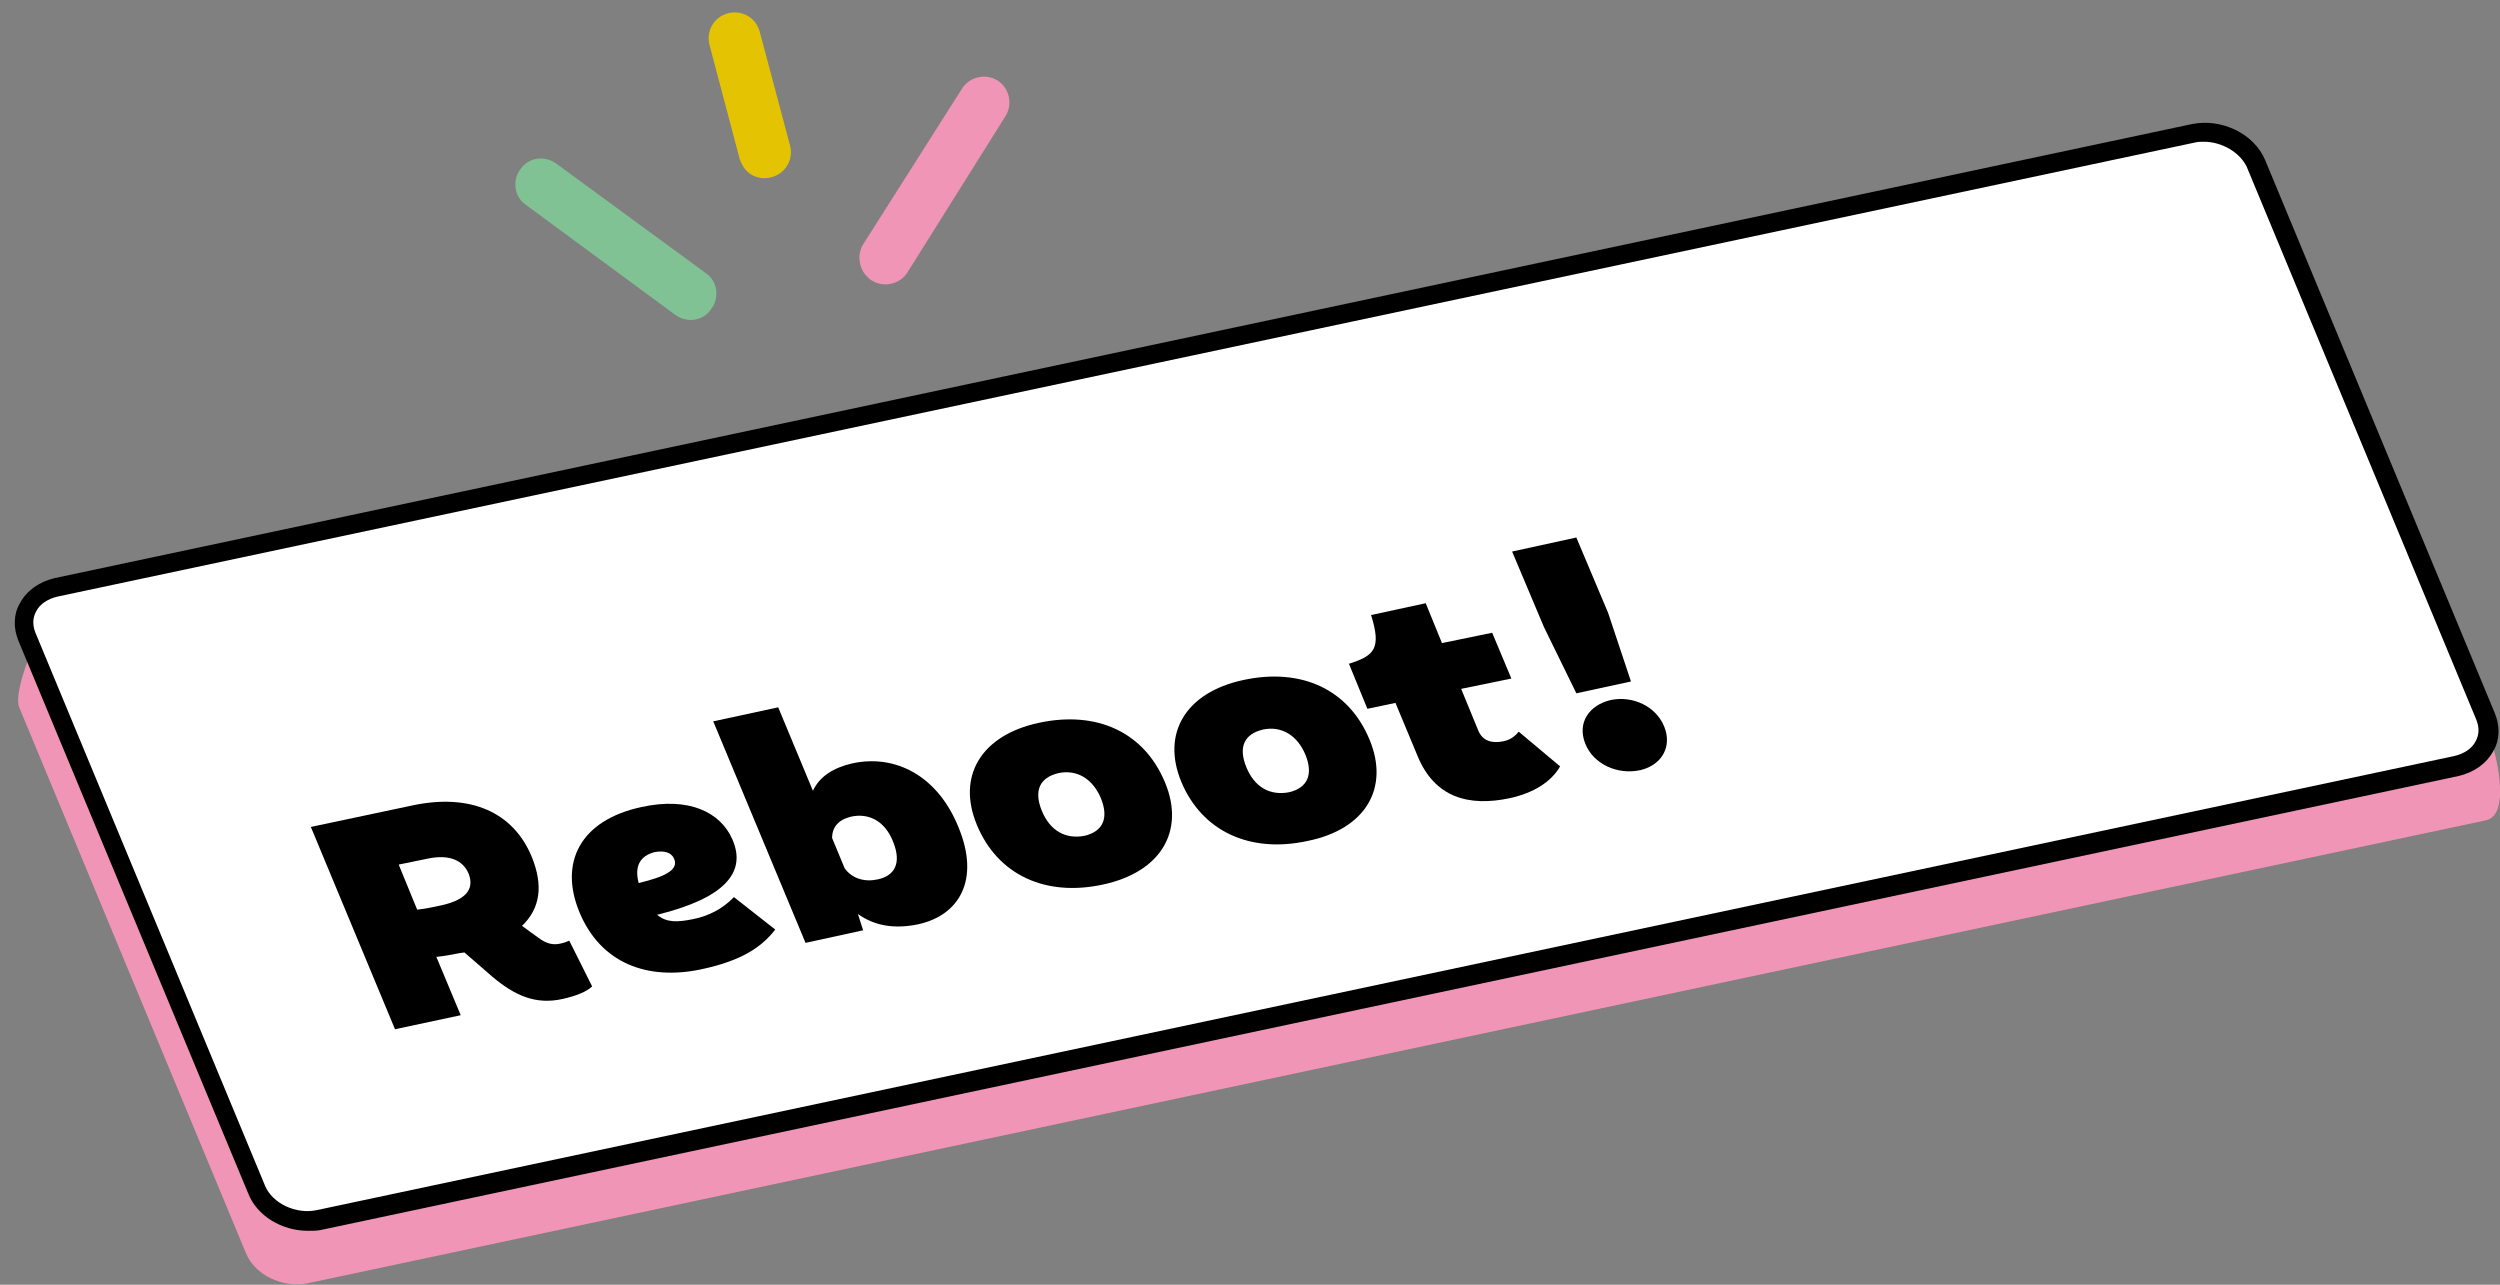 <?xml version="1.0" encoding="utf-8"?>
<!-- Generator: Adobe Illustrator 25.2.1, SVG Export Plug-In . SVG Version: 6.00 Build 0)  -->
<svg version="1.1" id="Calque_1" xmlns="http://www.w3.org/2000/svg" xmlns:xlink="http://www.w3.org/1999/xlink" x="0px" y="0px"
	 width="338.6px" height="174px" viewBox="0 0 338.6 174" style="enable-background:new 0 0 338.6 174;" xml:space="preserve">
<rect x="0" y="0" width="338.6" height="174" fill="#808080" stroke="none"/>
<style type="text/css">
	.st0{fill:#F095B5;}
	.st1{fill:#FFFFFF;}
	.st2{fill:#E4C302;}
	.st3{fill:#80C294;}
</style>
<g>
	<path class="st0" d="M336.7,111.1L41.7,173.8c-3.4,0.7-7.2-1.1-8.4-4.1L2.6,95.8c-1.2-3,5.4-17.4,8.8-18.1l290.2-51.3
		c3.4-0.7,4.6,1.1,5.9,4.1L336.9,99C338.2,102,340.1,110.4,336.7,111.1"/>
	<path class="st1" d="M332.6,103.8L43.2,165.3c-3.4,0.7-7.2-1.1-8.4-4.1L3.6,86.3c-1.2-3,0.5-6,3.9-6.7L297,18.1
		c3.4-0.7,7.2,1.1,8.4,4.1l31.1,74.9C337.8,100.1,336,103.1,332.6,103.8"/>
	<path d="M41.7,166.7c-3.5,0-6.9-2-8.1-5.1L2.5,86.8c-0.7-1.7-0.7-3.6,0.2-5.1c0.9-1.7,2.6-2.9,4.7-3.4l289.5-61.5
		c4-0.8,8.4,1.3,9.9,4.9l31.1,74.9c0.7,1.7,0.7,3.6-0.2,5.1c-0.9,1.7-2.6,2.9-4.7,3.4v0L43.4,166.6
		C42.9,166.7,42.3,166.7,41.7,166.7 M298.5,19.2c-0.4,0-0.8,0-1.2,0.1L7.8,80.8c-1.3,0.3-2.4,1-2.9,2c-0.5,0.9-0.5,1.9-0.1,2.9
		l31.1,74.9c1,2.4,4.2,3.9,7,3.3l289.5-61.5c1.3-0.3,2.4-1,2.9-2c0.5-0.9,0.5-1.9,0.1-2.9l-31.1-74.9
		C303.4,20.7,301,19.2,298.5,19.2"/>
	<path d="M80.2,133.6c-0.7,0.7-2.2,1.3-4,1.7c-3.6,0.8-6.4-0.4-9.5-3l-3.8-3.3l-0.7,0.1c-1,0.2-2.1,0.4-3.1,0.5l3.3,7.9l-8.9,1.9
		L42.1,112l13.7-2.9c7.9-1.7,13.7,0.9,16.2,6.9c1.6,3.9,1.2,7-1.3,9.4l2.2,1.6c1.2,0.9,2.1,1,3,0.8c0.5-0.1,1-0.3,1.2-0.4
		L80.2,133.6z M56.5,123.2c1-0.1,2-0.3,2.9-0.5c3.5-0.7,4.9-2.1,4.1-4.3c-0.8-2-2.8-2.7-5.6-2.1l-3.9,0.8L56.5,123.2z"/>
	<path d="M105,125.9c-1.8,2.3-4.4,4.2-10.1,5.4c-7.2,1.5-13.5-0.8-16.4-7.7c-2.8-6.7,0-12.5,8.4-14.3c6.4-1.4,10.7,0.7,12.3,4.4
		c2,4.6-1.3,8-10.2,10.2c1.3,1.1,2.8,1,4.8,0.6c2.1-0.4,4.1-1.4,5.6-3L105,125.9z M86.5,119.6c3.3-0.8,5.5-1.7,4.8-3.3
		c-0.4-0.9-1.4-1.1-2.6-0.9C86.7,115.9,85.9,117.3,86.5,119.6"/>
	<path d="M129.8,112c3,7.2,0.1,12-5.5,13.2c-3,0.6-5.7,0.3-8.1-1.4l0.7,2.2l-7.8,1.7l-12.5-30l8.8-1.9l4.7,11.3
		c0.9-1.9,2.7-3.1,5.3-3.7C121.3,102.1,127,105.1,129.8,112 M115.3,110.6c-1.7,0.4-2.6,1.4-2.6,2.9l1.7,4.1c1,1.4,2.7,1.9,4.5,1.5
		c2.3-0.5,3.2-2.2,2.1-5C119.9,111.2,117.7,110.1,115.3,110.6"/>
	<path d="M132.3,111.7c-2.7-6.5,0.5-12.1,8.4-13.8c7.9-1.7,14.3,1.3,17.1,8.1c2.7,6.5-0.5,12.1-8.4,13.8
		C141.6,121.5,135.1,118.5,132.3,111.7 M149.1,108.1c-1.1-2.6-3.2-3.9-5.7-3.4c-2.6,0.6-3.4,2.4-2.3,5.1c1.1,2.7,3.2,3.9,5.8,3.4
		C149.4,112.6,150.2,110.8,149.1,108.1"/>
	<path d="M160,105.9c-2.7-6.5,0.5-12.1,8.4-13.8c7.9-1.7,14.3,1.3,17.1,8.1c2.7,6.5-0.5,12.1-8.4,13.7
		C169.3,115.6,162.8,112.6,160,105.9 M176.8,102.2c-1.1-2.6-3.2-3.9-5.7-3.4c-2.6,0.6-3.4,2.4-2.3,5.1c1.1,2.7,3.2,3.9,5.8,3.4
		C177.1,106.7,177.9,104.9,176.8,102.2"/>
	<path d="M211.3,103.8c-1.2,2.1-3.6,3.6-6.8,4.3c-5.6,1.2-10.2-0.1-12.5-5.7l-3-7.2l-3.8,0.8l-2.5-6.1c3.5-1.1,4.4-2.1,3-6.6
		l7.4-1.6l2.2,5.4l6.8-1.4l2.6,6.2l-6.8,1.4l2.3,5.6c0.6,1.5,1.9,1.8,3.4,1.5c1-0.2,1.6-0.7,2.1-1.3L211.3,103.8z"/>
	<path d="M214.7,100.7c-1.1-2.8,0.5-5.2,3.5-5.9c3-0.6,6.1,0.9,7.2,3.6c1.1,2.7-0.3,5.2-3.2,5.9C219.1,105,215.8,103.5,214.7,100.7
		 M209.1,84.9l-4.3-10.2l8.7-1.9l4.3,10.2l3.1,9.3l-7.4,1.6L209.1,84.9z"/>
	<path class="st0" d="M117.2,37.2c-0.9-1.1-1.1-2.8-0.3-4.1L130.3,12c1-1.6,3.2-2.1,4.8-1.1c1.6,1,2.1,3.2,1.1,4.8l-13.3,21.2
		c-1,1.6-3.2,2.1-4.8,1.1C117.7,37.8,117.5,37.5,117.2,37.2"/>
	<path class="st2" d="M100.9,22.9c-0.3-0.4-0.5-0.8-0.7-1.3L96.1,6.1c-0.5-1.9,0.6-3.8,2.5-4.3c1.9-0.5,3.8,0.6,4.3,2.5l4.1,15.4
		c0.5,1.9-0.6,3.8-2.5,4.3C103.1,24.4,101.7,23.9,100.9,22.9"/>
	<path class="st3" d="M70.6,27.2c-1-1.2-1.1-3-0.1-4.3c1.1-1.6,3.3-1.9,4.9-0.7L95.6,37c1.6,1.1,1.9,3.3,0.7,4.9
		c-1.1,1.6-3.3,1.9-4.9,0.7L71.3,27.8C71,27.6,70.8,27.4,70.6,27.2"/>
</g>
</svg>
